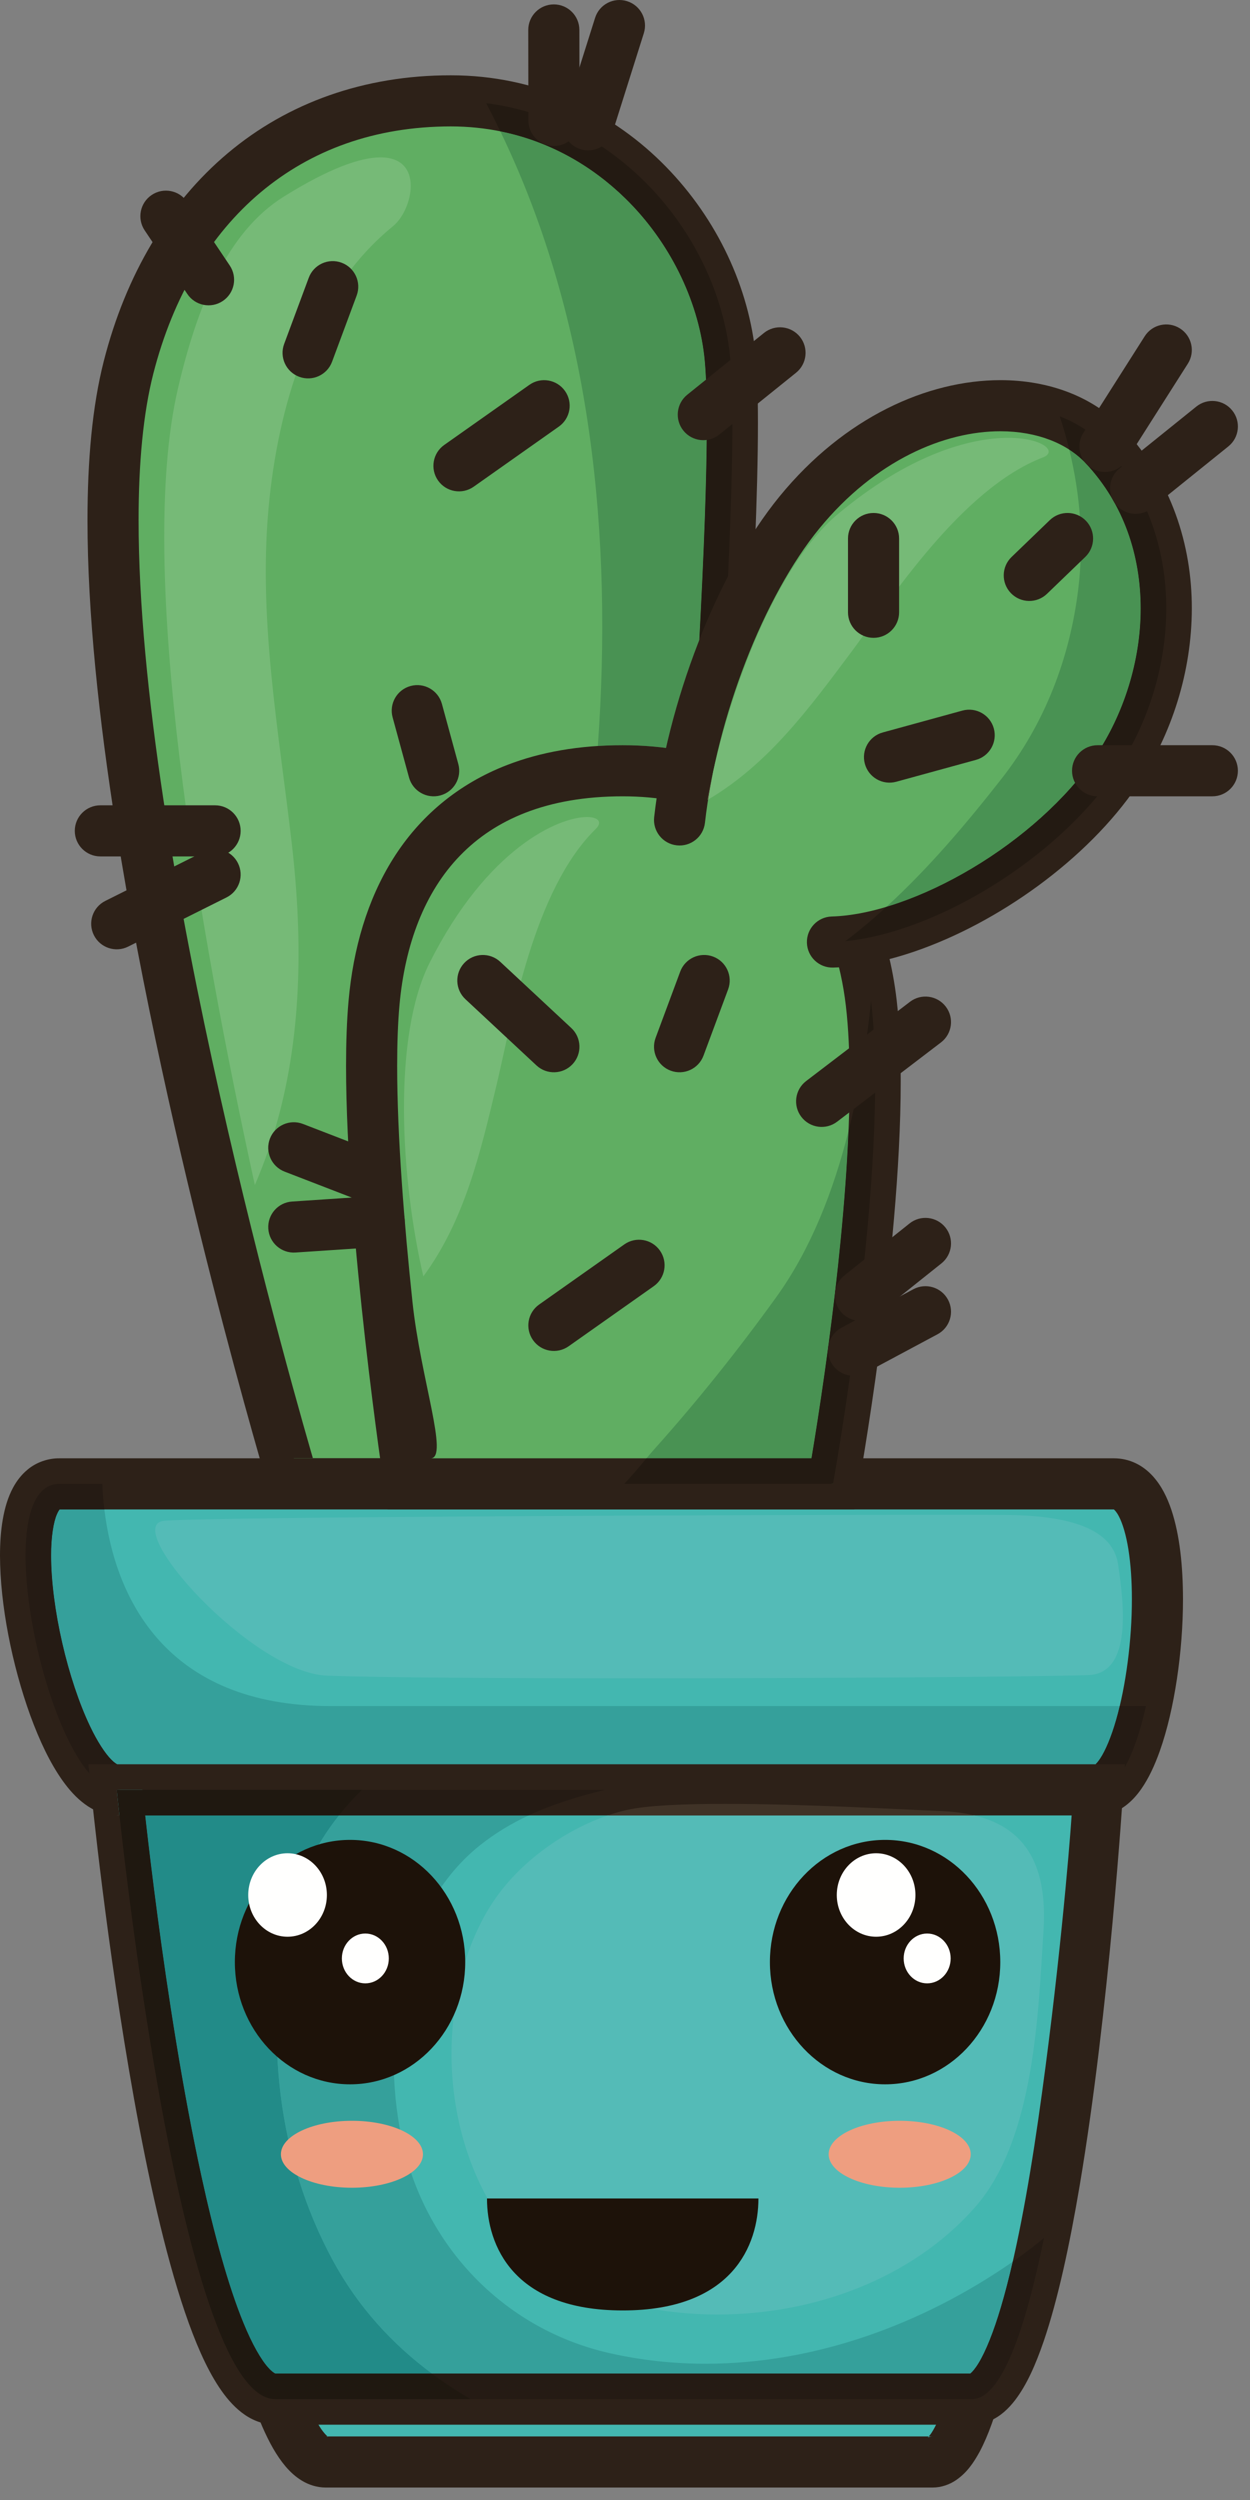 <?xml version="1.0" encoding="UTF-8"?>

<svg viewBox="0 0 89 178" version="1.1" xmlns="http://www.w3.org/2000/svg" xmlns:xlink="http://www.w3.org/1999/xlink">
    <rect x="0" y="0" width="89" height="178" fill="#808080" stroke="none"/>
    <!-- Generator: Sketch 51 (57462) - http://www.bohemiancoding.com/sketch -->
    <defs></defs>
    <g id="Page-1" stroke="none" stroke-width="1" fill="none" fill-rule="evenodd">
        <g id="cactus_neutral">
            <path d="M47.074,105.652 C47.074,105.652 53.314,36.794 51.952,25.122 C50.915,16.234 43.183,7.181 32.095,7.181 C20.499,7.181 12.132,14.499 9.155,26.152 C3.579,47.98 20.918,105.652 20.918,105.652 L47.074,105.652" id="Fill-9" fill="#60AE62"></path>
            <path d="M47.074,105.652 L48.885,105.816 C48.886,105.811 50.154,91.812 51.424,75.36 C52.058,67.133 52.693,58.293 53.169,50.277 C53.646,42.259 53.965,35.076 53.965,30.11 C53.964,27.935 53.906,26.196 53.759,24.913 C53.183,20.023 50.81,15.19 47.064,11.518 C43.325,7.85 38.144,5.358 32.095,5.362 C25.916,5.355 20.464,7.334 16.223,10.903 C11.977,14.468 8.957,19.571 7.392,25.701 C6.564,28.948 6.231,32.788 6.229,37.037 C6.23,43.639 7.047,51.229 8.262,58.932 C11.91,82.024 19.165,106.134 19.176,106.176 L19.564,107.471 L48.735,107.471 L48.885,105.816 L47.074,105.652 L47.074,103.832 L20.918,103.832 L20.918,105.652 L22.661,105.128 C22.661,105.127 22.612,104.967 22.519,104.65 C21.819,102.277 18.647,91.327 15.656,77.979 C12.663,64.641 9.862,48.868 9.868,37.037 C9.866,32.985 10.2,29.402 10.917,26.602 C12.33,21.08 14.982,16.697 18.563,13.69 C22.149,10.687 26.678,9.007 32.095,9 C37.134,9.005 41.362,11.038 44.52,14.119 C47.671,17.196 49.683,21.333 50.144,25.333 C50.263,26.346 50.328,28.012 50.326,30.11 C50.327,34.929 50.012,42.081 49.537,50.062 C48.825,62.037 47.756,75.898 46.865,86.761 C46.419,92.193 46.019,96.875 45.729,100.199 C45.584,101.861 45.467,103.184 45.387,104.091 C45.306,104.997 45.262,105.486 45.262,105.487 L47.074,105.652 L47.074,103.832 L47.074,105.652" id="Fill-10" fill="#2D2118"></path>
            <path d="M18.146,84.374 C14.162,66.189 9.673,40.509 12.673,27.651 C14.021,21.873 16.126,16.542 20.202,14.002 C23.494,11.95 25.689,11.205 27.092,11.205 C30.238,11.205 29.394,14.954 27.979,16.108 C22.411,20.648 19.95,28.239 19.183,35.536 C18.31,43.839 19.847,51.956 20.785,60.152 C21.582,67.122 21.488,74.036 19.543,80.531 C19.409,80.686 19.299,80.866 19.221,81.068 C19.116,81.339 19.081,81.619 19.106,81.89 C18.819,82.726 18.5,83.555 18.146,84.374" id="Fill-11" fill="#76BA77"></path>
            <path d="M47.419,53.254 C46.432,53.125 45.405,53.059 44.338,53.059 C44.336,53.059 44.334,53.059 44.332,53.059 C44.332,53.059 44.331,53.059 44.33,53.059 C43.729,53.059 43.141,53.077 42.566,53.113 C43.634,38.239 42.132,22.91 35.702,9.515 C35.675,9.46 35.648,9.404 35.622,9.349 C39.126,10.055 42.13,11.787 44.52,14.119 C47.671,17.196 49.683,21.333 50.144,25.333 C50.263,26.346 50.328,28.012 50.326,30.11 C50.327,34.002 50.121,39.417 49.792,45.56 C49.762,45.638 49.731,45.715 49.701,45.792 C48.766,48.204 47.989,50.733 47.419,53.254" id="Fill-12" fill="#499253"></path>
            <path d="M49.792,45.56 C50.121,39.417 50.327,34.002 50.326,30.11 C50.328,28.012 50.263,26.346 50.144,25.333 C49.683,21.333 47.671,17.196 44.52,14.119 C42.13,11.787 39.126,10.055 35.622,9.349 C35.303,8.689 34.968,8.019 34.617,7.346 C44.343,8.593 50.996,16.925 51.952,25.122 C52.27,27.847 52.173,33.687 51.839,41.039 C51.096,42.472 50.411,43.99 49.792,45.56" id="Fill-13" fill="#231A12"></path>
            <path d="M17.939,164.01 C19.396,170.454 21.165,175.293 23.195,175.293 L66.398,175.293 C68.207,175.293 69.677,170.454 70.833,164.01 L17.939,164.01" id="Fill-14" fill="#43B7B0"></path>
            <path d="M17.939,164.01 L16.164,164.411 C16.909,167.695 17.726,170.588 18.684,172.795 C19.17,173.901 19.68,174.84 20.339,175.619 C20.672,176.006 21.049,176.359 21.521,176.639 C21.988,176.918 22.575,177.115 23.195,177.113 L66.398,177.113 C67.037,177.116 67.633,176.885 68.075,176.583 C68.856,176.042 69.318,175.351 69.748,174.569 C70.376,173.39 70.877,171.927 71.349,170.196 C71.816,168.468 72.238,166.482 72.624,164.331 L73.008,162.191 L15.662,162.191 L16.164,164.411 L17.939,164.01 L17.939,165.83 L70.833,165.83 L70.833,164.01 L69.042,163.689 C68.476,166.853 67.826,169.609 67.152,171.442 C66.822,172.355 66.472,173.035 66.229,173.354 L66.086,173.525 L66.043,173.564 L66.144,173.697 L66.062,173.553 L66.043,173.564 L66.144,173.697 L66.062,173.553 L66.397,174.145 L66.398,173.474 C66.243,173.472 66.102,173.527 66.062,173.553 L66.397,174.145 L66.398,173.474 L23.195,173.474 L23.195,173.965 L23.334,173.493 L23.195,173.474 L23.195,173.965 L23.334,173.493 L23.252,173.769 L23.368,173.505 L23.334,173.493 L23.252,173.769 L23.368,173.505 L23.349,173.547 L23.372,173.507 L23.368,173.505 L23.349,173.547 L23.372,173.507 C23.349,173.506 23.063,173.27 22.753,172.768 C22.277,172.022 21.726,170.757 21.209,169.179 C20.688,167.598 20.185,165.695 19.713,163.609 L17.939,164.01 L17.939,165.83 L17.939,164.01" id="Fill-15" fill="#2D2118"></path>
            <path d="M78.149,127.439 C71.923,127.439 11.23,127.439 8.312,127.439 C3.643,127.439 -1.22,105.652 4.227,105.652 C8.117,105.652 74.064,105.652 79.316,105.652 C84.568,105.652 82.428,127.439 78.149,127.439" id="Fill-16" fill="#43B7B0"></path>
            <path d="M78.149,127.439 L78.149,125.619 C71.923,125.619 11.229,125.619 8.312,125.619 L8.312,125.872 L8.36,125.624 L8.312,125.619 L8.312,125.872 L8.36,125.624 L8.357,125.639 L8.363,125.623 L8.36,125.624 L8.357,125.639 L8.363,125.623 C8.332,125.616 8.148,125.518 7.909,125.268 C7.484,124.839 6.927,123.996 6.416,122.918 C5.64,121.299 4.929,119.158 4.431,116.976 C3.929,114.795 3.637,112.558 3.639,110.763 C3.631,109.43 3.819,108.336 4.054,107.813 C4.165,107.547 4.269,107.448 4.273,107.448 L4.232,107.397 L4.265,107.453 L4.273,107.448 L4.232,107.397 L4.265,107.453 L4.183,107.31 L4.224,107.47 L4.265,107.453 L4.183,107.31 L4.224,107.47 L4.205,107.397 L4.214,107.472 L4.224,107.47 L4.205,107.397 L4.214,107.472 L4.227,107.471 C8.117,107.471 74.063,107.471 79.316,107.471 L79.316,107.435 L79.308,107.47 L79.316,107.471 L79.316,107.435 L79.308,107.47 L79.326,107.389 L79.291,107.464 L79.308,107.47 L79.326,107.389 L79.291,107.464 L79.305,107.473 C79.345,107.496 79.501,107.645 79.669,107.973 C79.926,108.458 80.182,109.297 80.343,110.324 C80.508,111.353 80.591,112.571 80.59,113.86 C80.594,116.773 80.161,120.055 79.466,122.463 C79.124,123.663 78.704,124.647 78.343,125.191 C78.167,125.463 78.01,125.616 77.958,125.651 L77.942,125.663 L78.149,126.032 L78.149,125.619 C78.041,125.617 77.946,125.658 77.942,125.663 L78.149,126.032 L78.149,125.619 L78.149,129.258 C78.921,129.261 79.623,128.956 80.137,128.566 C80.594,128.222 80.949,127.815 81.26,127.373 C81.798,126.598 82.211,125.698 82.573,124.688 C83.11,123.176 83.515,121.412 83.796,119.549 C84.077,117.687 84.229,115.732 84.229,113.86 C84.224,111.522 84.006,109.333 83.41,107.524 C83.104,106.618 82.707,105.786 82.058,105.077 C81.733,104.726 81.336,104.408 80.863,104.182 C80.393,103.955 79.852,103.83 79.316,103.832 C74.064,103.832 8.116,103.832 4.227,103.832 C3.416,103.822 2.581,104.122 1.981,104.622 C1.526,104.992 1.19,105.441 0.936,105.908 C0.557,106.612 0.341,107.37 0.199,108.179 C0.059,108.987 0,109.852 0,110.763 C0.008,114.283 0.864,118.563 2.155,122.137 C2.809,123.925 3.561,125.525 4.467,126.798 C4.925,127.434 5.421,127.996 6.034,128.45 C6.638,128.898 7.414,129.257 8.312,129.258 C11.23,129.258 71.923,129.258 78.149,129.258 L78.149,127.439" id="Fill-17" fill="#2D2118"></path>
            <path d="M77.997,125.619 C71.03,125.619 11.706,125.619 8.351,125.619 C8.3,125.598 8.128,125.496 7.909,125.268 C7.484,124.839 6.927,123.996 6.416,122.918 C5.64,121.299 4.929,119.158 4.431,116.976 C3.929,114.795 3.637,112.558 3.639,110.763 C3.631,109.43 3.819,108.336 4.054,107.813 C4.135,107.619 4.212,107.514 4.25,107.471 C4.681,107.471 5.788,107.471 7.431,107.471 C8.183,113.726 11.759,121.473 23.55,121.473 C26.145,121.473 65.5,121.473 79.725,121.473 C79.644,121.816 79.557,122.147 79.466,122.463 C79.124,123.663 78.704,124.647 78.343,125.191 C78.2,125.413 78.069,125.555 77.997,125.619" id="Fill-18" fill="#35A09B"></path>
            <path d="M6.368,126.277 C2.483,121.765 -0.458,105.652 4.227,105.652 C4.628,105.652 5.694,105.652 7.285,105.652 C7.309,106.237 7.356,106.847 7.431,107.471 C5.788,107.471 4.681,107.471 4.25,107.471 C4.212,107.514 4.135,107.619 4.054,107.813 C3.819,108.336 3.631,109.43 3.639,110.763 C3.637,112.558 3.929,114.795 4.431,116.976 C4.929,119.158 5.64,121.299 6.416,122.918 C6.927,123.996 7.484,124.839 7.909,125.268 C8.128,125.496 8.3,125.598 8.351,125.619 C11.706,125.619 71.03,125.619 77.997,125.619 C78.069,125.555 78.2,125.413 78.343,125.191 C78.704,124.647 79.124,123.663 79.466,122.463 C79.557,122.147 79.644,121.816 79.725,121.473 C80.408,121.473 81.033,121.473 81.593,121.473 C81.202,123.233 80.685,124.776 80.071,125.851 L80.085,125.619 L6.303,125.619 L6.368,126.277" id="Fill-19" fill="#251B14"></path>
            <path d="M69.201,170.819 C62.976,170.819 22.512,170.819 19.595,170.819 C12.618,170.819 8.312,127.439 8.312,127.439 L78.149,127.439 C78.149,127.439 75.425,170.819 69.201,170.819" id="Fill-20" fill="#43B7B0"></path>
            <path d="M69.201,168.999 C62.976,168.999 22.512,168.999 19.595,168.999 C19.562,168.985 19.364,168.876 19.101,168.579 C18.6,168.033 17.946,166.902 17.335,165.4 C16.25,162.767 15.224,159.013 14.334,154.921 C12.994,148.776 11.937,141.844 11.22,136.464 C10.861,133.772 10.586,131.468 10.401,129.837 C10.309,129.022 10.239,128.376 10.192,127.934 C10.146,127.493 10.123,127.26 10.122,127.259 L8.312,127.439 L8.312,129.258 L76.301,129.258 C76.143,131.616 75.373,140.859 73.925,150.9 C73.204,155.915 72.306,160.778 71.266,164.269 C70.752,166.009 70.188,167.41 69.688,168.231 C69.443,168.642 69.214,168.897 69.102,168.984 L69.134,169.203 L69.083,169.014 L69.134,169.203 L69.083,169.014 L69.2,169.449 L69.201,168.999 L69.2,169.449 L69.201,168.999 L69.201,172.638 C69.66,172.639 70.112,172.534 70.503,172.361 C71.267,172.021 71.809,171.488 72.266,170.902 C73.113,169.791 73.732,168.378 74.321,166.67 C75.333,163.689 76.165,159.806 76.875,155.602 C78.997,143.011 79.961,127.585 79.964,127.553 L80.085,125.619 L6.303,125.619 L6.501,127.619 C6.504,127.645 7.582,138.516 9.546,149.45 C10.531,154.923 11.729,160.4 13.166,164.627 C13.891,166.745 14.661,168.549 15.59,169.959 C16.059,170.664 16.57,171.28 17.212,171.776 C17.845,172.266 18.674,172.64 19.595,172.638 C22.512,172.638 62.976,172.638 69.201,172.638 L69.201,170.819 L69.201,168.999 Z" id="Fill-21" fill="#2D2118"></path>
            <path d="M69.082,168.999 C64.513,168.999 43.945,168.999 30.756,168.999 C27.926,166.899 25.504,164.266 23.718,160.98 C19.761,153.703 18.782,144.91 20.554,136.848 C21.203,133.895 22.448,131.376 24.133,129.258 L37.638,129.258 C36.412,129.831 35.24,130.53 34.142,131.41 C28.152,136.211 27.078,145.817 28.729,152.822 C30.463,160.179 36.054,165.894 43.437,167.552 C45.697,168.06 47.975,168.299 50.244,168.299 C58.036,168.299 65.714,165.478 72.107,161.033 C71.838,162.202 71.558,163.289 71.266,164.269 C70.752,166.009 70.188,167.41 69.688,168.231 C69.443,168.642 69.214,168.897 69.102,168.984 L69.082,168.999" id="Fill-22" fill="#35A09B"></path>
            <path d="M69.201,170.819 L69.201,168.999 L69.201,170.819 L33.526,170.819 C32.567,170.262 31.641,169.657 30.756,168.999 C43.945,168.999 64.513,168.999 69.082,168.999 L69.102,168.984 C69.214,168.897 69.443,168.642 69.688,168.231 C70.188,167.41 70.752,166.009 71.266,164.269 C71.558,163.289 71.838,162.202 72.107,161.033 C72.192,160.974 72.278,160.914 72.363,160.854 C73.043,160.373 73.699,159.869 74.331,159.345 C72.999,165.884 71.299,170.819 69.201,170.819 M37.638,129.258 L24.133,129.258 C24.644,128.615 25.196,128.009 25.785,127.439 L8.312,127.439 L43.074,127.439 C41.199,127.895 39.366,128.451 37.638,129.258" id="Fill-23" fill="#251B14"></path>
            <path d="M30.756,168.999 C24.926,168.999 20.537,168.999 19.611,168.999 L19.604,168.997 C19.562,168.985 19.364,168.876 19.101,168.579 C18.6,168.033 17.946,166.902 17.335,165.4 C16.25,162.767 15.224,159.013 14.334,154.921 C12.994,148.776 11.937,141.844 11.22,136.464 C10.861,133.772 10.586,131.468 10.401,129.837 C10.378,129.634 10.356,129.44 10.336,129.258 L24.133,129.258 C22.448,131.376 21.203,133.895 20.554,136.848 C18.782,144.91 19.761,153.703 23.718,160.98 C25.504,164.266 27.926,166.899 30.756,168.999" id="Fill-24" fill="#228B88"></path>
            <path d="M33.526,170.819 L19.595,170.819 C12.618,170.819 8.312,127.439 8.312,127.439 L25.785,127.439 C25.196,128.009 24.644,128.615 24.133,129.258 L10.336,129.258 C10.356,129.44 10.378,129.634 10.401,129.837 C10.586,131.468 10.861,133.772 11.22,136.464 C11.937,141.844 12.994,148.776 14.334,154.921 C15.224,159.013 16.25,162.767 17.335,165.4 C17.946,166.902 18.6,168.033 19.101,168.579 C19.364,168.876 19.562,168.985 19.604,168.997 L19.611,168.999 C20.537,168.999 24.926,168.999 30.756,168.999 C31.641,169.657 32.567,170.262 33.526,170.819" id="Fill-25" fill="#1F1810"></path>
            <path d="M51.092,164.793 C48.277,164.793 45.473,164.366 42.855,163.511 C35.775,161.2 32.101,153.558 32.149,146.097 C32.175,142.114 33.248,137.763 35.659,134.648 C37.547,132.207 40.425,130.232 43.269,129.258 L69.378,129.258 C73.185,130.176 74.595,133.018 74.292,137.554 C73.927,143.029 73.717,152.283 69.419,157.16 C64.945,162.236 57.985,164.793 51.092,164.793" id="Fill-26" fill="#54BBB7"></path>
            <path d="M69.378,129.258 L43.269,129.258 C43.723,129.103 44.176,128.973 44.624,128.871 C46.043,128.547 48.646,128.436 51.619,128.436 C57.282,128.436 64.283,128.839 66.969,128.946 C67.86,128.981 68.662,129.085 69.378,129.258" id="Fill-27" fill="#403327"></path>
            <path d="M45.153,119.496 C35.737,119.496 27.033,119.443 23.29,119.307 C17.941,119.113 8.46,108.539 11.716,108.277 C15.234,107.994 53.561,107.853 67.253,107.853 C69.601,107.853 71.227,107.857 71.827,107.866 C77.451,107.943 79.328,109.474 79.608,111.389 C79.997,114.045 80.677,119.171 77.468,119.268 C73.479,119.389 58.591,119.496 45.153,119.496" id="Fill-28" fill="#54BBB7"></path>
            <path d="M59.312,105.652 C59.312,105.652 63.397,83.085 62.035,71.414 C60.998,62.525 55.421,54.878 44.332,54.878 C32.738,54.878 27.46,62.113 26.63,71.414 C25.658,82.306 29.16,105.652 29.16,105.652 L59.312,105.652" id="Fill-29" fill="#60AE62"></path>
            <path d="M61.102,105.976 C61.105,105.956 61.86,101.788 62.615,96.091 C63.37,90.391 64.13,83.176 64.131,76.988 C64.131,74.921 64.046,72.968 63.842,71.204 C63.287,66.452 61.513,61.931 58.264,58.551 C56.642,56.864 54.652,55.478 52.317,54.527 C49.983,53.575 47.313,53.058 44.332,53.059 C41.246,53.059 38.513,53.541 36.138,54.456 C32.571,55.823 29.844,58.187 27.999,61.124 C26.149,64.063 25.15,67.543 24.818,71.252 C24.693,72.654 24.64,74.215 24.639,75.889 C24.641,81.903 25.323,89.379 26.001,95.386 C26.68,101.389 27.358,105.907 27.36,105.922 L27.592,107.471 L60.831,107.471 L61.102,105.976 L59.312,105.652 L59.312,103.832 L30.66,103.832 C31.983,103.832 29.945,98.16 29.367,92.688 C28.788,87.22 28.277,80.918 28.278,75.889 C28.278,74.294 28.33,72.829 28.442,71.575 C28.833,67.212 30.249,63.507 32.752,60.923 C34.008,59.626 35.544,58.586 37.445,57.852 C39.347,57.12 41.622,56.698 44.332,56.698 C46.896,56.698 49.081,57.138 50.943,57.897 C53.733,59.039 55.833,60.896 57.375,63.266 C58.913,65.633 59.866,68.524 60.227,71.624 C60.41,73.195 60.493,75.023 60.492,76.988 C60.494,82.886 59.753,90.003 59.008,95.613 C58.636,98.42 58.263,100.853 57.984,102.583 C57.845,103.448 57.729,104.136 57.647,104.607 C57.566,105.079 57.521,105.327 57.521,105.328 L59.312,105.652 L59.312,103.832 L59.312,105.652 L61.102,105.976 Z" id="Fill-30" fill="#2D2118"></path>
            <path d="M57.779,103.832 L46.03,103.832 C46.238,103.585 46.408,103.381 46.533,103.243 C49.632,99.788 52.553,96.126 55.267,92.361 C57.745,88.922 59.349,84.759 60.415,80.528 C60.207,85.583 59.609,91.088 59.008,95.613 C58.636,98.42 58.263,100.853 57.984,102.583 C57.908,103.054 57.839,103.472 57.779,103.832" id="Fill-31" fill="#499253"></path>
            <path d="M59.312,105.652 L44.449,105.652 C45.07,104.982 45.622,104.321 46.03,103.832 L57.779,103.832 C57.839,103.472 57.908,103.054 57.984,102.583 C58.263,100.853 58.636,98.42 59.008,95.613 C59.609,91.088 60.207,85.583 60.415,80.528 C60.967,78.337 61.375,76.128 61.686,73.991 C61.816,73.093 61.927,72.186 62.016,71.273 L62.035,71.414 C63.397,83.085 59.312,105.652 59.312,105.652 M59.312,105.652 L59.312,103.832 L59.312,105.652" id="Fill-32" fill="#231A12"></path>
            <path d="M59.605,79.864 L66.997,74.221 C67.795,73.611 67.949,72.47 67.339,71.671 C66.729,70.872 65.587,70.719 64.789,71.329 L57.397,76.971 C56.599,77.581 56.445,78.723 57.055,79.521 C57.665,80.32 58.807,80.473 59.605,79.864" id="Fill-33" fill="#2D2118"></path>
            <path d="M27.115,82.165 L21.574,80.026 C20.636,79.664 19.583,80.13 19.221,81.068 C18.859,82.005 19.326,83.058 20.263,83.42 L25.804,85.56 C26.741,85.922 27.794,85.455 28.157,84.518 C28.519,83.581 28.052,82.527 27.115,82.165" id="Fill-34" fill="#2D2118"></path>
            <path d="M26.876,85.144 L20.797,85.549 C19.794,85.616 19.036,86.483 19.103,87.486 C19.169,88.488 20.037,89.247 21.039,89.18 L27.118,88.775 C28.121,88.708 28.879,87.841 28.812,86.838 C28.746,85.836 27.879,85.077 26.876,85.144" id="Fill-35" fill="#2D2118"></path>
            <path d="M40.486,95.855 L46.549,91.575 C47.37,90.995 47.565,89.86 46.985,89.039 C46.406,88.218 45.271,88.022 44.45,88.602 L38.387,92.882 C37.566,93.462 37.371,94.597 37.951,95.418 C38.53,96.239 39.665,96.434 40.486,95.855" id="Fill-36" fill="#2D2118"></path>
            <path d="M33.728,34.653 L39.79,30.373 C40.612,29.794 40.807,28.659 40.228,27.838 C39.648,27.017 38.513,26.821 37.692,27.401 L31.63,31.68 C30.809,32.259 30.613,33.395 31.192,34.216 C31.772,35.037 32.907,35.232 33.728,34.653" id="Fill-37" fill="#2D2118"></path>
            <path d="M50.09,75.16 L51.841,70.447 C52.191,69.506 51.711,68.458 50.77,68.108 C49.828,67.758 48.78,68.238 48.431,69.18 L46.68,73.893 C46.33,74.835 46.809,75.882 47.751,76.232 C48.693,76.582 49.741,76.102 50.09,75.16" id="Fill-38" fill="#2D2118"></path>
            <path d="M23.643,25.756 L25.394,21.044 C25.744,20.102 25.264,19.055 24.322,18.705 C23.38,18.355 22.333,18.835 21.983,19.777 L20.232,24.489 C19.882,25.431 20.362,26.478 21.304,26.828 C22.246,27.178 23.293,26.698 23.643,25.756" id="Fill-39" fill="#2D2118"></path>
            <path d="M62.398,93.65 L67.028,89.955 C67.813,89.328 67.942,88.183 67.315,87.398 C66.688,86.612 65.543,86.484 64.758,87.111 L60.128,90.806 C59.343,91.433 59.214,92.578 59.841,93.363 C60.468,94.148 61.613,94.277 62.398,93.65" id="Fill-40" fill="#2D2118"></path>
            <path d="M61.632,97.741 L66.751,95 C67.638,94.525 67.971,93.423 67.497,92.537 C67.022,91.651 65.92,91.318 65.034,91.792 L59.915,94.533 C59.029,95.008 58.695,96.11 59.17,96.996 C59.644,97.882 60.747,98.215 61.632,97.741" id="Fill-41" fill="#2D2118"></path>
            <path d="M48.385,58.38 C49.261,50.599 52.697,41.648 56.922,36.486 C64.089,27.733 74.309,27.081 78.675,31.785 C84.763,38.343 83.951,48.264 79.494,54.878 C75.037,61.492 65.763,66.888 59.271,67.074 L48.385,58.38" id="Fill-42" fill="#60AE62"></path>
            <path d="M50.193,58.584 C50.609,54.878 51.65,50.825 53.094,47.109 C54.533,43.393 56.386,40.008 58.33,37.638 C62.333,32.747 67.263,30.702 71.231,30.706 C73.866,30.707 76.019,31.593 77.342,33.023 C80.038,35.931 81.213,39.565 81.219,43.314 C81.223,47.052 80.01,50.863 77.984,53.862 C75.959,56.878 72.704,59.747 69.213,61.824 C67.47,62.864 65.669,63.71 63.952,64.299 C62.236,64.889 60.603,65.217 59.219,65.255 C58.214,65.284 57.423,66.121 57.452,67.126 C57.481,68.13 58.318,68.921 59.323,68.892 C61.185,68.837 63.145,68.421 65.133,67.741 C68.113,66.717 71.157,65.091 73.925,63.061 C76.69,61.028 79.18,58.595 81.002,55.895 C83.432,52.281 84.853,47.827 84.858,43.314 C84.863,38.807 83.401,34.198 80.009,30.547 C77.849,28.228 74.664,27.066 71.231,27.067 C66.034,27.071 60.134,29.693 55.514,35.333 C53.233,38.126 51.255,41.797 49.701,45.792 C48.152,49.788 47.037,54.101 46.577,58.177 C46.464,59.175 47.183,60.076 48.181,60.188 C49.18,60.301 50.081,59.582 50.193,58.584" id="Fill-43" fill="#2D2118"></path>
            <path d="M50.416,56.931 C50.522,56.255 50.647,55.571 50.789,54.883 C52.312,48.148 55.528,40.066 59.615,36.639 C64.75,32.331 69.097,31.174 71.779,31.174 C74.256,31.174 75.313,32.161 74.258,32.567 C68.421,34.81 63.386,42.714 60.556,46.499 C57.596,50.461 54.689,54.41 50.416,56.931" id="Fill-44" fill="#76BA77"></path>
            <path d="M50.365,56.961 C50.487,56.288 50.628,55.593 50.789,54.883 C50.647,55.571 50.522,56.255 50.416,56.931 C50.399,56.941 50.382,56.951 50.365,56.961" id="Fill-45" fill="#584F3A"></path>
            <path d="M30.142,90.878 C28.522,83.892 27.94,73.823 30.587,68.556 C34.698,60.375 39.787,58.173 41.789,58.173 C42.607,58.173 42.91,58.54 42.421,59.017 C37.951,63.388 36.456,72.64 35.358,77.236 C34.203,82.066 33.093,86.863 30.142,90.878" id="Fill-46" fill="#76BA77"></path>
            <path d="M63.11,64.569 C66.14,61.799 68.83,58.615 71.334,55.415 C74.39,51.513 76.18,46.837 76.772,41.938 C77.177,38.586 76.92,35.239 76.133,32.014 C76.589,32.309 76.994,32.647 77.342,33.023 C80.038,35.931 81.213,39.565 81.219,43.314 C81.223,47.052 80.01,50.863 77.984,53.862 C75.959,56.878 72.704,59.747 69.213,61.824 C67.47,62.864 65.669,63.71 63.952,64.299 C63.669,64.396 63.388,64.487 63.11,64.569" id="Fill-47" fill="#499253"></path>
            <path d="M60.193,67.011 C61.201,66.245 62.172,65.427 63.11,64.569 C63.388,64.487 63.669,64.396 63.952,64.299 C65.669,63.71 67.47,62.864 69.213,61.824 C72.704,59.747 75.959,56.878 77.984,53.862 C80.01,50.863 81.223,47.052 81.219,43.314 C81.213,39.565 80.038,35.931 77.342,33.023 C76.994,32.647 76.589,32.309 76.133,32.014 C75.938,31.216 75.711,30.425 75.454,29.644 C76.71,30.133 77.809,30.852 78.675,31.785 C84.763,38.343 83.951,48.264 79.494,54.878 C75.243,61.185 66.614,66.382 60.193,67.011" id="Fill-48" fill="#231A12"></path>
            <path d="M78.149,56.698 L86.319,56.698 C87.323,56.698 88.138,55.883 88.138,54.878 C88.138,53.873 87.323,53.059 86.319,53.059 L78.149,53.059 C77.144,53.059 76.329,53.873 76.329,54.878 C76.329,55.883 77.144,56.698 78.149,56.698" id="Fill-49" fill="#2D2118"></path>
            <path d="M80.21,32.76 L84.574,25.895 C85.113,25.047 84.862,23.923 84.014,23.384 C83.166,22.845 82.042,23.095 81.503,23.943 L77.14,30.809 C76.601,31.657 76.851,32.781 77.699,33.32 C78.547,33.859 79.671,33.608 80.21,32.76" id="Fill-50" fill="#2D2118"></path>
            <path d="M81.998,36.184 L87.46,31.783 C88.243,31.153 88.366,30.008 87.735,29.225 C87.105,28.443 85.959,28.319 85.177,28.95 L79.715,33.35 C78.933,33.981 78.81,35.126 79.44,35.908 C80.07,36.691 81.216,36.814 81.998,36.184" id="Fill-51" fill="#2D2118"></path>
            <path d="M51.217,30.938 L56.679,26.539 C57.461,25.909 57.584,24.764 56.955,23.981 C56.324,23.199 55.179,23.075 54.396,23.705 L48.934,28.104 C48.152,28.734 48.028,29.879 48.658,30.662 C49.289,31.445 50.434,31.568 51.217,30.938" id="Fill-52" fill="#2D2118"></path>
            <path d="M60.377,38.343 L60.377,43.595 C60.377,44.6 61.192,45.414 62.197,45.414 C63.201,45.414 64.016,44.6 64.016,43.595 L64.016,38.343 C64.016,37.338 63.201,36.524 62.197,36.524 C61.192,36.524 60.377,37.338 60.377,38.343" id="Fill-53" fill="#2D2118"></path>
            <path d="M63.815,55.66 L69.487,54.104 C70.456,53.838 71.025,52.836 70.76,51.867 C70.494,50.898 69.493,50.329 68.523,50.594 L62.852,52.151 C61.883,52.417 61.313,53.418 61.579,54.387 C61.845,55.356 62.846,55.926 63.815,55.66" id="Fill-54" fill="#2D2118"></path>
            <path d="M74.548,42.279 L77.272,39.653 C77.995,38.956 78.016,37.804 77.319,37.08 C76.622,36.357 75.47,36.336 74.746,37.033 L72.022,39.659 C71.299,40.357 71.278,41.509 71.976,42.232 C72.673,42.955 73.825,42.976 74.548,42.279" id="Fill-55" fill="#2D2118"></path>
            <path d="M41.26,8.571 L41.251,2.13 C41.25,1.125 40.434,0.311 39.429,0.313 C38.425,0.314 37.611,1.13 37.612,2.135 L37.621,8.576 C37.622,9.581 38.438,10.394 39.443,10.393 C40.448,10.392 41.261,9.576 41.26,8.571" id="Fill-56" fill="#2D2118"></path>
            <path d="M43.61,9.435 L45.84,2.367 C46.142,1.409 45.61,0.387 44.652,0.085 C43.694,-0.218 42.672,0.314 42.37,1.272 L40.14,8.34 C39.838,9.298 40.37,10.32 41.328,10.622 C42.286,10.924 43.308,10.393 43.61,9.435" id="Fill-57" fill="#2D2118"></path>
            <path d="M27.955,51.078 L29.122,55.357 C29.386,56.326 30.386,56.898 31.356,56.634 C32.325,56.369 32.897,55.369 32.632,54.4 L31.465,50.12 C31.201,49.151 30.201,48.579 29.231,48.844 C28.262,49.108 27.69,50.108 27.955,51.078" id="Fill-58" fill="#2D2118"></path>
            <path d="M10.303,16.406 L13.338,20.933 C13.897,21.768 15.027,21.991 15.862,21.431 C16.697,20.872 16.919,19.742 16.36,18.907 L13.325,14.38 C12.766,13.545 11.635,13.322 10.801,13.882 C9.966,14.441 9.743,15.571 10.303,16.406" id="Fill-59" fill="#2D2118"></path>
            <path d="M14.501,60.643 L7.498,64.145 C6.599,64.594 6.235,65.687 6.685,66.586 C7.134,67.484 8.227,67.849 9.125,67.399 L16.128,63.897 C17.027,63.448 17.391,62.355 16.942,61.456 C16.493,60.557 15.4,60.193 14.501,60.643" id="Fill-60" fill="#2D2118"></path>
            <path d="M15.315,57.338 L7.145,57.338 C6.14,57.338 5.325,58.153 5.325,59.158 C5.325,60.162 6.14,60.977 7.145,60.977 L15.315,60.977 C16.319,60.977 17.134,60.162 17.134,59.158 C17.134,58.153 16.319,57.338 15.315,57.338" id="Fill-61" fill="#2D2118"></path>
            <path d="M40.677,73.196 L35.62,68.483 C34.884,67.798 33.733,67.838 33.048,68.574 C32.363,69.309 32.404,70.46 33.139,71.145 L38.196,75.858 C38.932,76.543 40.083,76.502 40.768,75.767 C41.453,75.032 41.412,73.881 40.677,73.196" id="Fill-62" fill="#2D2118"></path>
            <path d="M30.116,153.384 C30.116,154.699 27.852,155.767 25.058,155.767 C22.265,155.767 20,154.699 20,153.384 C20,152.067 22.265,151 25.058,151 C27.852,151 30.116,152.067 30.116,153.384" id="Fill-177" fill="#EE9E80"></path>
            <path d="M69.116,153.384 C69.116,154.699 66.85,155.767 64.059,155.767 C61.266,155.767 59,154.699 59,153.384 C59,152.067 61.266,151 64.059,151 C66.85,151 69.116,152.067 69.116,153.384" id="Fill-178" fill="#EE9E80"></path>
            <path d="M33.124,139.703 C33.124,144.508 29.453,148.404 24.925,148.404 C20.394,148.404 16.722,144.508 16.722,139.703 C16.722,134.894 20.394,131 24.925,131 C29.453,131 33.124,134.894 33.124,139.703" id="Fill-563" fill="#1D1209"></path>
            <path d="M23.274,134.925 C23.274,136.567 22.02,137.895 20.472,137.895 C18.93,137.895 17.674,136.567 17.674,134.925 C17.674,133.284 18.93,131.952 20.472,131.952 C22.02,131.952 23.274,133.284 23.274,134.925" id="Fill-564" fill="#FFFFFE"></path>
            <path d="M27.683,139.441 C27.683,140.419 26.935,141.215 26.009,141.215 C25.089,141.215 24.341,140.419 24.341,139.441 C24.341,138.463 25.089,137.667 26.009,137.667 C26.935,137.667 27.683,138.463 27.683,139.441" id="Fill-565" fill="#FFFFFE"></path>
            <path d="M71.22,139.703 C71.22,144.508 67.553,148.404 63.022,148.404 C58.492,148.404 54.817,144.508 54.817,139.703 C54.817,134.894 58.492,131 63.022,131 C67.553,131 71.22,134.894 71.22,139.703" id="Fill-566" fill="#1D1209"></path>
            <path d="M65.179,134.925 C65.179,136.567 63.927,137.895 62.379,137.895 C60.835,137.895 59.579,136.567 59.579,134.925 C59.579,133.284 60.835,131.952 62.379,131.952 C63.927,131.952 65.179,133.284 65.179,134.925" id="Fill-567" fill="#FFFFFE"></path>
            <path d="M67.687,139.441 C67.687,140.419 66.937,141.215 66.012,141.215 C65.09,141.215 64.341,140.419 64.341,139.441 C64.341,138.463 65.09,137.667 66.012,137.667 C66.937,137.667 67.687,138.463 67.687,139.441" id="Fill-568" fill="#FFFFFE"></path>
            <path d="M34.674,156.532 C34.674,159.837 36.507,164.504 44.34,164.504 C52.168,164.504 54,159.837 54,156.532 L34.674,156.532" id="Fill-571" fill="#1D1209"></path>
        </g>
    </g>
</svg>
